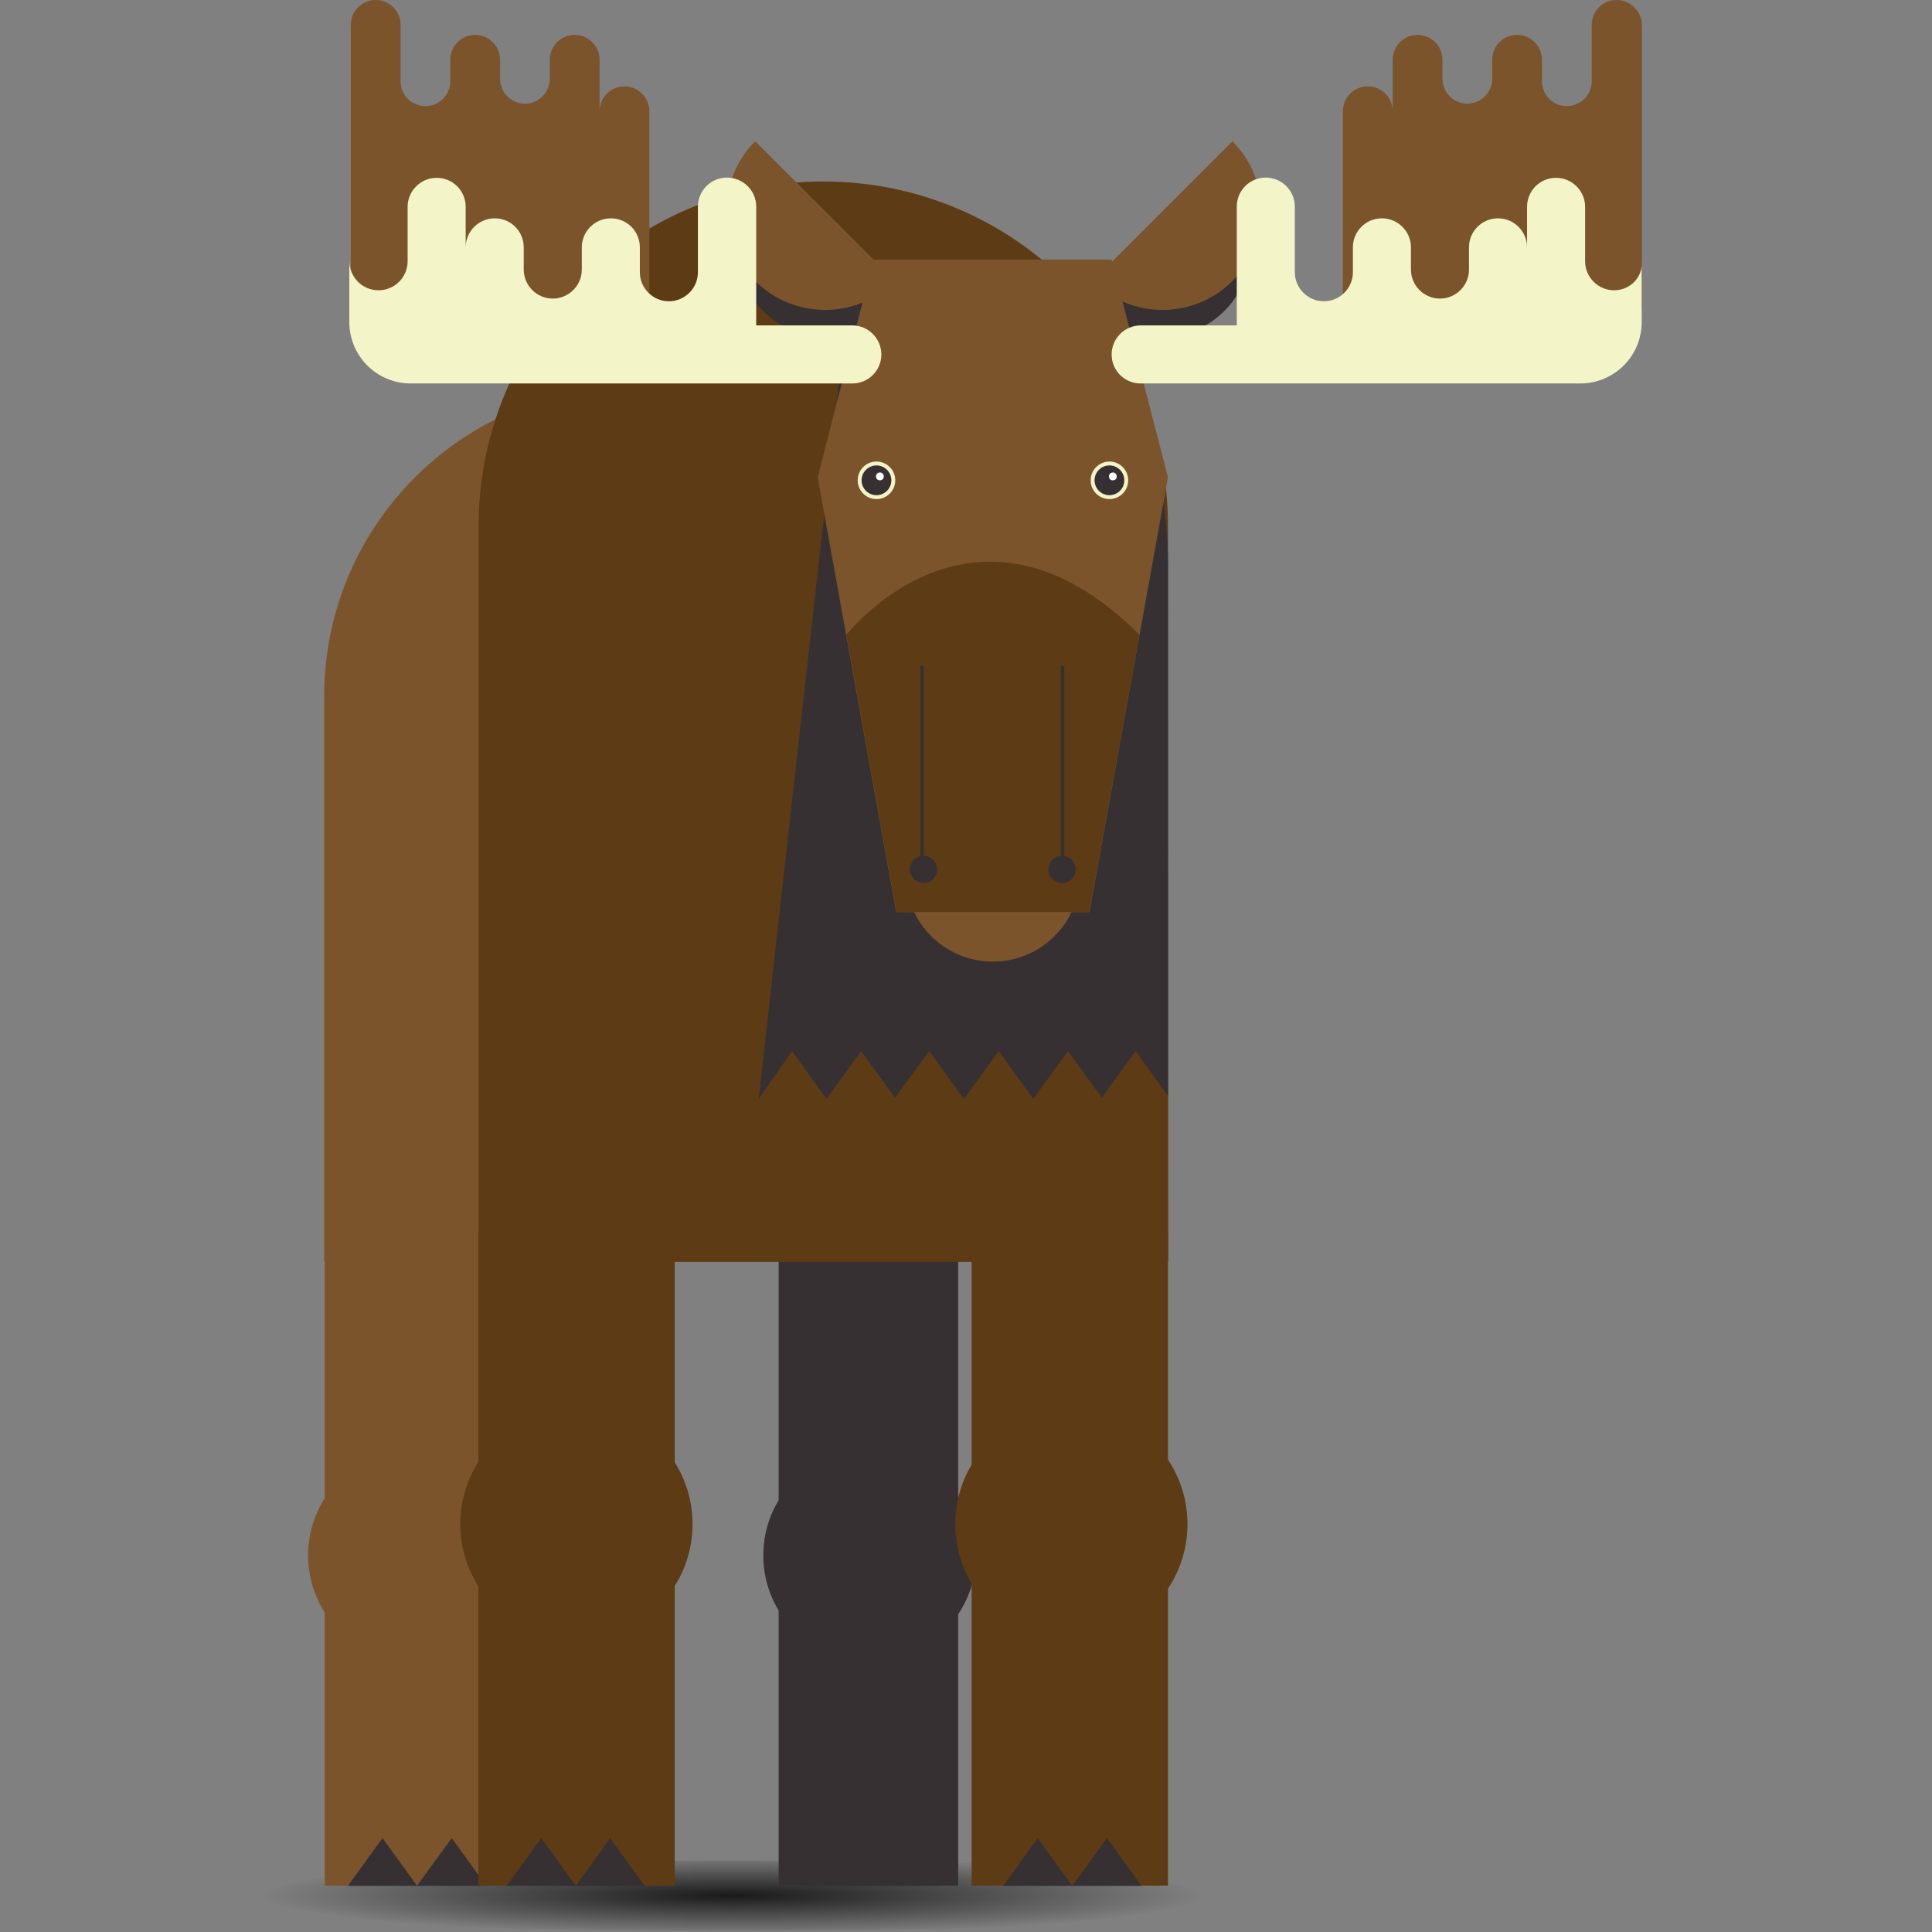 <svg id="Layer_1" xmlns="http://www.w3.org/2000/svg" xmlns:xlink="http://www.w3.org/1999/xlink" viewBox="0 0 792 792">
  <rect x="0" y="0" width="792" height="792" fill="#808080" stroke="none"/>
  <style>
    .st0{fill:url(#SVGID_1_);} .st1{fill:#7B542C;} .st2{fill:#373033;} .st3{fill:#5D3B15;} .st4{clip-path:url(#SVGID_3_);fill:#373033;} .st5{fill:#F3F4C7;} .st6{fill:#FFFFFF;} .st7{clip-path:url(#SVGID_5_);fill:#5D3B15;}
  </style>
  <radialGradient id="SVGID_1_" cx="279.211" cy="777.05" r="160.338" gradientTransform="matrix(1.2 0 0 .1 -34.804 699.345)" gradientUnits="userSpaceOnUse">
    <stop offset="0" stop-opacity=".8"/>
    <stop offset="1" stop-opacity="0"/>
  </radialGradient>
  <ellipse class="st0" cx="300" cy="777.1" rx="271.3" ry="14.4"/>
  <g id="Head">
    <path class="st1" d="M662.7 0c-5.7 0-10.2 4.6-10.2 10.2v23.1c0 5.7-4.6 10.2-10.2 10.2-5.7 0-10.2-4.6-10.2-10.2v-8.8c0-5.7-4.6-10.2-10.2-10.2-5.7 0-10.2 4.6-10.2 10.2v7.8c0 5.7-4.6 10.2-10.2 10.2s-10.2-4.6-10.2-10.2v-7.8c0-5.7-4.6-10.2-10.2-10.2-5.7 0-10.2 4.6-10.2 10.2v21.1c0-5.7-4.6-10.2-10.2-10.2-5.7 0-10.2 4.6-10.2 10.2v81.2h122.6V10.2C673 4.6 668.3 0 662.7 0z"/>
    <circle class="st2" cx="356.5" cy="637.6" r="43.6"/>
    <circle class="st1" cx="169.9" cy="637.6" r="43.6"/>
    <path class="st1" d="M133.1 505h73.6v123.5h-73.6V505zm0 147.3h73.6V773h-73.6V652.3z"/>
    <path class="st2" d="M319.2 652.3h73.6V773h-73.6V652.3zm0-147.3h73.6v123.5h-73.6V505z"/>
    <path class="st1" d="M386.5 285.4c0-70-56.8-126.8-126.8-126.8s-126.8 56.8-126.8 126.8V517h253.6V285.4z"/>
    <path class="st3" d="M478.8 215.7c0-78-63.3-141.3-141.3-141.3s-141.3 63.2-141.3 141.3v301.6h282.7l-.1-301.6z"/>
    <defs>
      <path id="SVGID_2_" d="M478.8 231c0-86.5-70.1-156.5-156.5-156.5-86.5 0-156.5 70-156.5 156.5v285.9h313V231z"/>
    </defs>
    <clipPath id="SVGID_3_">
      <use xlink:href="#SVGID_2_" overflow="visible"/>
    </clipPath>
    <path class="st4" d="M479.7 450.5l-14.2-19.6-13.8 19.1-13.9-19.1-14.2 19.6-14.2-19.6-14.2 19.6h-.1l-14.2-19.6-14 19.1-13.9-19.1-14.2 19.6-14.1-19.6-13.7 19.6 37.6-335.2h161.1l-30 335.2z"/>
    <path class="st2" d="M364.9 127.5c-14.3 14.3-37.8 14.3-52.1 0-14.3-14.3-14.3-37.8 0-52.1"/>
    <path class="st1" d="M366.9 115.2c-15.8 15.8-41.5 15.8-57.3 0-15.8-15.8-15.8-41.5 0-57.3"/>
    <circle class="st3" cx="439.2" cy="624.8" r="47.6"/>
    <circle class="st3" cx="236.3" cy="624.8" r="47.6"/>
    <circle class="st1" cx="407" cy="358.4" r="35.8"/>
    <path class="st2" d="M449.8 127.5c14.3 14.3 37.8 14.3 52.1 0 14.3-14.3 14.3-37.8 0-52.1"/>
    <path class="st1" d="M478.8 195.7l-32.2 178.2h-79.2l-32.2-178.2 22.9-89.3h97.6l23.1 89.3z"/>
    <circle class="st5" cx="359.3" cy="196.9" r="7.7"/>
    <circle class="st2" cx="359.3" cy="196.9" r="6.1"/>
    <circle class="st6" cx="360.7" cy="195.3" r="1.6"/>
    <circle class="st5" cx="454.8" cy="196.9" r="7.7"/>
    <circle class="st2" cx="454.8" cy="196.9" r="6.1"/>
    <circle class="st6" cx="456.2" cy="195.3" r="1.6"/>
    <defs>
      <path id="SVGID_4_" d="M478.8 195.7l-32.3 178.2h-79l-32.2-178.2 22.9-89.3h97.6z"/>
    </defs>
    <clipPath id="SVGID_5_">
      <use xlink:href="#SVGID_4_" overflow="visible"/>
    </clipPath>
    <path class="st7" d="M346.9 260.3s52.6-67.6 120.3 0v143.4H341.5l5.4-143.4z"/>
    <path class="st1" d="M447.9 115.2c15.8 15.8 41.5 15.8 57.3 0 15.8-15.8 15.8-41.5 0-57.3"/>
    <circle class="st2" cx="378.6" cy="356.4" r="5.6"/>
    <circle class="st2" cx="435.4" cy="356.4" r="5.6"/>
    <path class="st2" d="M377.3 272.9h1.4v85.3h-1.4v-85.3zm57.6 0h1.4v85.3h-1.4v-85.3zM199.4 773.1l-14.2-19.6-14.3 19.6"/>
    <path class="st2" d="M171 773.1l-14.2-19.6-14.2 19.6"/>
    <path class="st3" d="M196.1 504.5h80.5v110.4h-80.5V504.5zm0 136.4h80.5V773h-80.5V640.9zm202.2 0h80.5V773h-80.5V640.9zm0-136.4h80.5v110.4h-80.5V504.5z"/>
    <path class="st2" d="M468 773.1l-14.2-19.6-14.3 19.6"/>
    <path class="st2" d="M439.6 773.1l-14.2-19.6-14.2 19.6M385.6 773.1l-14.2-19.6-14.2 19.6"/>
    <path class="st2" d="M357.4 773.1l-14.2-19.6-14.3 19.6"/>
    <g>
      <path class="st2" d="M264.3 773.1l-14.2-19.6-14.1 19.6"/>
      <path class="st2" d="M236.1 773.1l-14.2-19.6-14.3 19.6"/>
    </g>
    <path class="st5" d="M661.7 119c-6.5 0-11.9-5.3-11.9-11.9V84.8c0-6.5-5.3-11.9-11.9-11.9S626 78.2 626 84.8v16.6c0-6.5-5.3-11.9-11.9-11.9s-11.9 5.3-11.9 11.9v9.1c0 6.5-5.3 11.9-11.9 11.9-6.5 0-11.9-5.3-11.9-11.9v-9.1c0-6.5-5.3-11.9-11.9-11.9-6.6 0-11.9 5.3-11.9 11.9v10.2c0 6.5-5.3 11.9-11.9 11.9-6.5 0-11.9-5.3-11.9-11.9V84.7c0-6.5-5.3-11.9-11.9-11.9-6.6 0-11.9 5.3-11.9 11.9v48.7h-39.4c-6.5 0-11.9 5.3-11.9 11.9 0 6.6 5.3 11.9 11.9 11.9h180.2c13.9 0 25.2-11.2 25.2-25.2v-24.9c.6 6.5-4.8 11.9-11.3 11.9z"/>
    <path class="st1" d="M154 0c5.7 0 10.2 4.6 10.2 10.2v23.1c0 5.7 4.6 10.2 10.2 10.2s10.2-4.6 10.2-10.2v-8.8c0-5.7 4.6-10.2 10.2-10.2S205 18.9 205 24.5v7.8c0 5.7 4.6 10.2 10.2 10.2s10.2-4.6 10.2-10.2v-7.8c0-5.7 4.6-10.2 10.2-10.2s10.2 4.6 10.2 10.2v21.1c0-5.7 4.6-10.2 10.2-10.2s10.2 4.6 10.2 10.2v81.2H143.8V10.2C143.8 4.6 148.3 0 154 0z"/>
    <path class="st5" d="M155.2 119c6.5 0 11.9-5.3 11.9-11.9V84.8c0-6.5 5.3-11.9 11.9-11.9s11.9 5.3 11.9 11.9v16.6c0-6.5 5.3-11.9 11.9-11.9s11.9 5.3 11.9 11.9v9.1c0 6.5 5.3 11.9 11.9 11.9 6.5 0 11.9-5.3 11.9-11.9v-9.1c0-6.5 5.3-11.9 11.9-11.9s11.9 5.3 11.9 11.9v10.2c0 6.5 5.3 11.9 11.9 11.9 6.5 0 11.9-5.3 11.9-11.9V84.7c0-6.5 5.3-11.9 11.9-11.9s12 5.3 12 11.9v48.7h39.4c6.5 0 11.9 5.3 11.9 11.9 0 6.6-5.3 11.9-11.9 11.9h-181c-13.9 0-25.2-11.2-25.2-25.2v-24.9c.1 6.5 5.3 11.9 12 11.9z"/>
  </g>
</svg>
